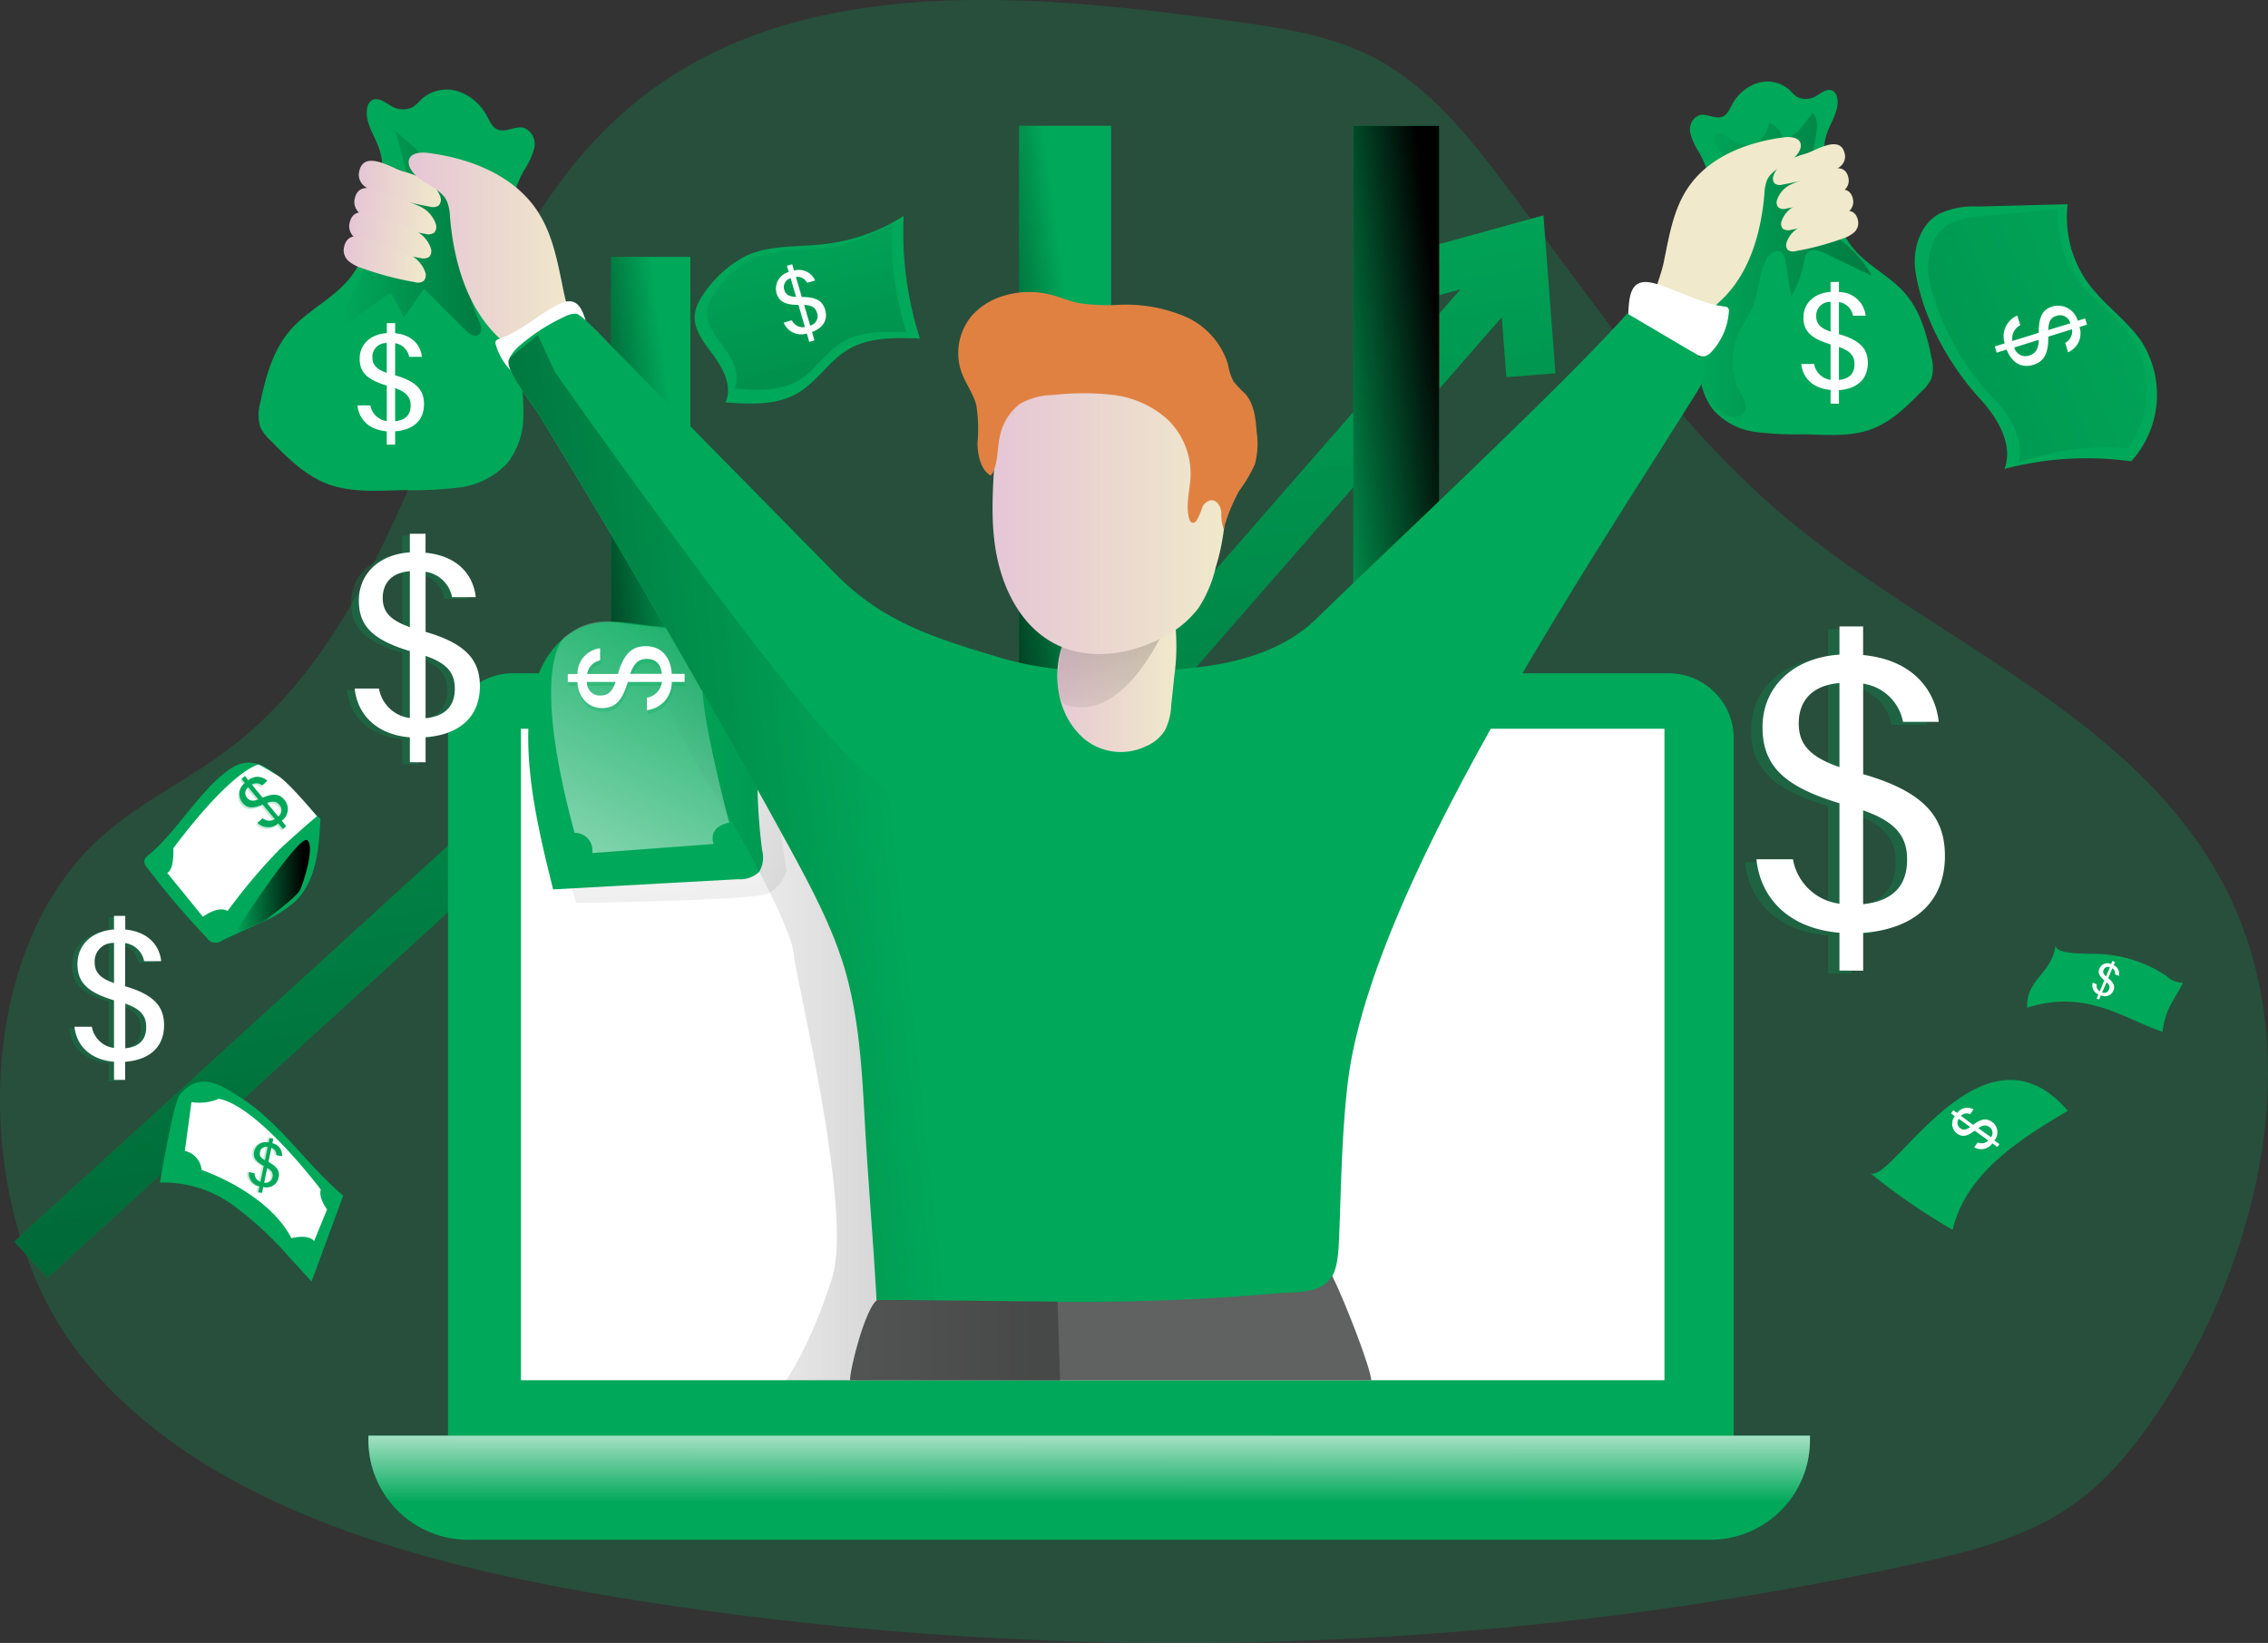 <svg xmlns="http://www.w3.org/2000/svg" xmlns:xlink="http://www.w3.org/1999/xlink" width="300" height="217.313" viewBox="0 0 300 217.313"><rect x="0" y="0" width="300" height="217.313" fill="#333333" stroke="none"/><defs><style>.a,.b{fill:#00a859;}.a,.aa{opacity:0.24;}.c{fill:url(#a);}.d{fill:#fff;}.e{fill:url(#b);}.f{fill:url(#c);}.g{fill:url(#d);}.ac,.h,.j,.p,.w,.z{opacity:0.26;}.h{fill:url(#e);}.i{fill:url(#f);}.j{fill:url(#g);}.k{fill:url(#h);}.l{fill:url(#i);}.m{fill:url(#j);}.n{fill:url(#k);}.o{fill:url(#l);}.p{fill:url(#m);}.q{fill:url(#n);}.r{fill:url(#o);}.s{fill:url(#p);}.t{fill:url(#q);}.u{fill:url(#r);}.v{fill:#606161;}.w{fill:url(#s);}.x{fill:url(#t);}.y{fill:url(#u);}.z{fill:url(#v);}.ab{fill:url(#w);}.ac{fill:url(#x);}.ad{fill:url(#y);}.ae{fill:#e08142;}.af{fill:url(#z);}.ag{fill:url(#aa);}</style><linearGradient id="a" x1="0.4" y1="0.05" x2="0.904" y2="2.33" gradientUnits="objectBoundingBox"><stop offset="0" stop-color="#010101" stop-opacity="0"/><stop offset="0.95" stop-color="#010101"/></linearGradient><linearGradient id="b" x1="0.716" y1="0.129" x2="0.211" y2="0.998" xlink:href="#a"/><linearGradient id="c" x1="0.658" y1="0.218" x2="0.223" y2="0.994" xlink:href="#a"/><linearGradient id="d" x1="0.662" y1="0.231" x2="0.195" y2="1.007" xlink:href="#a"/><linearGradient id="e" x1="0.323" y1="-0.59" x2="1.183" y2="6.176" xlink:href="#a"/><linearGradient id="f" x1="0.499" y1="0.642" x2="0.501" y2="-0.402" gradientUnits="objectBoundingBox"><stop offset="0" stop-color="#fff" stop-opacity="0"/><stop offset="0.95" stop-color="#fff"/></linearGradient><linearGradient id="g" x1="0" y1="0.501" x2="1.001" y2="0.501" xlink:href="#a"/><linearGradient id="h" x1="-0.004" y1="0.499" x2="0.995" y2="0.499" gradientUnits="objectBoundingBox"><stop offset="0" stop-color="#e5c6d6"/><stop offset="0.42" stop-color="#ead4d0"/><stop offset="1" stop-color="#f0e9cb"/></linearGradient><linearGradient id="i" x1="-0.001" y1="0.498" x2="0.999" y2="0.498" xlink:href="#h"/><linearGradient id="j" x1="-0.001" y1="0.498" x2="0.997" y2="0.498" xlink:href="#h"/><linearGradient id="k" x1="-0.001" y1="0.499" x2="0.998" y2="0.499" xlink:href="#h"/><linearGradient id="l" x1="0" y1="0.5" x2="0.999" y2="0.5" xlink:href="#h"/><linearGradient id="m" x1="-0.001" y1="0.499" x2="1" y2="0.499" xlink:href="#a"/><linearGradient id="n" x1="-81.492" y1="0.499" x2="-80.492" y2="0.499" xlink:href="#h"/><linearGradient id="o" x1="-81.6" y1="0.498" x2="-80.6" y2="0.498" xlink:href="#h"/><linearGradient id="p" x1="-81.719" y1="0.499" x2="-80.719" y2="0.499" xlink:href="#h"/><linearGradient id="q" x1="-81.856" y1="0.499" x2="-80.857" y2="0.499" xlink:href="#h"/><linearGradient id="r" x1="-38.638" y1="0.5" x2="-37.638" y2="0.5" xlink:href="#h"/><linearGradient id="s" x1="0" y1="0.5" x2="1" y2="0.5" xlink:href="#a"/><linearGradient id="t" x1="0.849" y1="-0.258" x2="-0.294" y2="2.341" xlink:href="#f"/><linearGradient id="u" x1="0.345" y1="-0.102" x2="2.626" y2="7.329" xlink:href="#a"/><linearGradient id="v" x1="1.223" y1="0.16" x2="-2.051" y2="1.717" xlink:href="#a"/><linearGradient id="w" x1="0" y1="0.5" x2="1.001" y2="0.5" xlink:href="#h"/><linearGradient id="x" x1="0.249" y1="1.382" x2="0.742" y2="-0.612" xlink:href="#a"/><linearGradient id="y" x1="0" y1="0.5" x2="1" y2="0.5" xlink:href="#h"/><linearGradient id="z" x1="0" y1="0.5" x2="1" y2="0.5" xlink:href="#a"/><linearGradient id="aa" x1="0.716" y1="0.459" x2="-1.494" y2="0.889" xlink:href="#a"/></defs><g transform="translate(0.001 -0.002)"><path class="a" d="M88.461,236.268A458.567,458.567,0,0,0,260.384,231.9c7.242-1.58,14.64-3.418,20.733-7.643,5.243-3.633,9.211-8.828,12.623-14.215,12.773-20.183,18.65-46.829,7.548-67.976-11.8-22.463-38.276-32.135-57.747-48.41-14.963-12.485-25.815-29.023-37.576-44.549-4.824-6.38-10.049-12.8-17.154-16.478-5.848-2.993-12.515-3.95-19.039-4.836-26.844-3.645-57.112-6.41-78.271,10.552C64.747,59.814,64.645,103.722,37.19,124.288c-5.267,3.944-11.318,6.811-16.28,11.133-17.9,15.574-17.441,49.81-3.807,68.006C32.964,224.591,63.987,232.216,88.461,236.268Z" transform="translate(-7.15 -25.05)"/><path class="b" d="M207.015,68.485l-6.494.5-.6-7.925-67.5,77.289L95.478,107.88,7.547,188.12,3.16,183.326l92.1-84.07,36.4,30.035,62.8-71.926-8.792,2.43-1.718-6.273,21.481-5.931Z" transform="translate(-1.269 -19.105)"/><path class="c" d="M207.015,68.485l-6.494.5-.6-7.925-67.5,77.289L95.478,107.88,7.547,188.12,3.16,183.326l92.1-84.07,36.4,30.035,62.8-71.926-8.792,2.43-1.718-6.273,21.481-5.931Z" transform="translate(-1.269 -19.105)"/><path class="b" d="M53.411,266.348c5.165,3.382,8.589,8.846,13.335,12.8l-4.19,11.372-2.747-2.993a47.09,47.09,0,0,0-7.589-7.063,15.655,15.655,0,0,0-9.72-3.035s1.748-10.552,2.616-11.594C47.659,262.774,50.155,264.217,53.411,266.348Z" transform="translate(-21.342 -121.01)"/><path class="d" d="M48.874,268.307,48,274.765a2.843,2.843,0,0,1,2.215,2.526s8.679,2.867,11.887,9.02c0,0,2.179-.6,2.993.383l1.718-4.19s-1.143-1.448-.838-2.634c0,0-8.3-11.061-13.491-12A6.506,6.506,0,0,1,48.874,268.307Z" transform="translate(-23.55 -122.533)"/><rect class="b" width="10.492" height="144.457" transform="translate(80.82 33.98)"/><rect class="b" width="12.192" height="161.796" transform="translate(134.778 16.64)"/><rect class="b" width="11.366" height="161.796" transform="translate(190.37 178.442) rotate(180)"/><rect class="e" width="10.492" height="144.457" transform="translate(80.82 33.98)"/><rect class="f" width="12.192" height="161.796" transform="translate(134.778 16.64)"/><rect class="g" width="11.366" height="161.796" transform="translate(190.37 178.442) rotate(180)"/><path class="b" d="M107.637,148.79H260.461a8.613,8.613,0,0,1,8.613,8.613v92.665H99V157.4a8.613,8.613,0,0,1,8.637-8.613Z" transform="translate(-39.745 -59.733)"/><rect class="d" width="151.256" height="86.171" transform="translate(68.909 96.395)"/><path class="h" d="M133.49,209.993l.6,2.035s23.235-.305,25.27-1.2a4.872,4.872,0,0,0,2.55-3.059l-.814-5.2-5.2-9.277Z" transform="translate(-57.871 -92.596)"/><line class="d" y1="86.165" transform="translate(68.903 96.395)"/><path class="b" d="M81.426,317.27H272.1v.6a13.168,13.168,0,0,1-13.168,13.168H94.588A13.168,13.168,0,0,1,81.42,317.869v-.6Z" transform="translate(-32.688 -127.372)"/><path class="i" d="M81.426,317.27H272.1v.6a13.168,13.168,0,0,1-13.168,13.168H94.588A13.168,13.168,0,0,1,81.42,317.869v-.6Z" transform="translate(-32.688 -127.372)"/><path class="b" d="M99.382,55.557a9.62,9.62,0,0,0,1.377-2.993,2.315,2.315,0,0,0-1.4-2.669c-1.071-.275-2.394.694-3.483.221-.694-.3-1.018-1.083-1.377-1.748a6.7,6.7,0,0,0-3.819-3.286A5,5,0,0,0,85.855,46.1a8.6,8.6,0,0,1-1.107,1.035,2.993,2.993,0,0,1-3.064-.209c-.742-.443-1.616-1.107-2.394-.676a1.5,1.5,0,0,0-.64,1.041c-.365,1.891,1.023,3.633,1.622,5.489.772,2.352.275,4.914-.227,7.338-.73,3.424-1.508,6.967-3.717,9.7s-5.6,4.232-7.877,6.883-3.25,6.183-3.95,9.618a5.572,5.572,0,0,0,0,3.13,5.686,5.686,0,0,0,1.353,1.8c2.239,2.292,4.585,4.645,7.583,5.776,3.238,1.2,6.817.862,10.277.8a47.929,47.929,0,0,0,7.182-.353,10.442,10.442,0,0,0,6.279-3.2,10.109,10.109,0,0,0,2.137-5.985,33.7,33.7,0,0,0-.485-6.434Q97.9,74.931,97.515,67.97C97.269,63.679,97.21,59.447,99.382,55.557Z" transform="translate(-30.084 -32.997)"/><path class="j" d="M83.427,77.387c-.341.7-.664,1.6-.162,2.2l5.578-3.974a.6.6,0,0,1,.413-.156c.18,0,.287.209.371.371l1.4,2.777,2.652-3.777L99.163,80.3c.5.5,1.3,1.023,1.838.551.443-.389.233-1.113,0-1.652-1.634-3.543-2.191-8.1-3.059-11.9-.341-1.49-.515-2.993-.862-4.5-.88-3.807-4.3-6.225-7.182-8.894.533,1.8,1.006,3.627,1.419,5.459l-1.407-.61A26.581,26.581,0,0,0,86.39,69.181C86,72.245,84.8,74.591,83.427,77.387Z" transform="translate(-37.604 -36.631)"/><path class="k" d="M92.162,61.941a19.638,19.638,0,0,1,2.993,1.1,3.968,3.968,0,0,1,2.065,2.292,1.149,1.149,0,0,1-.2,1.155,1.4,1.4,0,0,1-1.2.156,41.79,41.79,0,0,1-6.967-1.849,5.243,5.243,0,0,1-1.676-.862,1.915,1.915,0,0,1-.73-1.664C86.883,58.984,90.576,61.432,92.162,61.941Z" transform="translate(-38.982 -39.315)"/><path class="l" d="M91.17,67.951a20.561,20.561,0,0,1,2.993,1.1,3.956,3.956,0,0,1,2.059,2.292,1.143,1.143,0,0,1-.2,1.161,1.413,1.413,0,0,1-1.2.156,42.5,42.5,0,0,1-6.949-1.849,5.273,5.273,0,0,1-1.682-.862,1.939,1.939,0,0,1-.73-1.67C85.939,65,89.638,67.437,91.17,67.951Z" transform="translate(-38.589 -41.729)"/><path class="m" d="M90.054,73.3a20.536,20.536,0,0,1,2.993,1.089,3.962,3.962,0,0,1,2.059,2.3,1.137,1.137,0,0,1-.2,1.155,1.413,1.413,0,0,1-1.2.156,41.9,41.9,0,0,1-6.967-1.832,5.273,5.273,0,0,1-1.682-.862,1.939,1.939,0,0,1-.73-1.67C84.8,70.342,88.5,72.773,90.054,73.3Z" transform="translate(-38.132 -43.874)"/><path class="n" d="M88.828,78.619a19.636,19.636,0,0,1,2.993,1.1,3.986,3.986,0,0,1,2.065,2.292,1.149,1.149,0,0,1-.2,1.155,1.377,1.377,0,0,1-1.2.162,42.377,42.377,0,0,1-6.973-1.849,5.243,5.243,0,0,1-1.676-.862,1.921,1.921,0,0,1-.73-1.67C83.579,75.668,87.271,78.092,88.828,78.619Z" transform="translate(-37.641 -46.01)"/><path class="o" d="M114.462,66.451c-3.124-4.693-8.894-6.943-14.491-7.637-.946-.12-2.185,0-2.46.892a1.538,1.538,0,0,0,.144,1.089c.952,2.005,3.92,2.394,4.866,4.4a5.943,5.943,0,0,1,.407,2.053c.509,5.985,2.274,12.234,6.74,16.256a6.183,6.183,0,0,0,2.544,1.526,7.428,7.428,0,0,0,2.5.072c1.2-.108,2.394-.215,3.591-.4s1.574-.293,1.347-1.5c-.365-1.891-1.2-3.759-1.6-5.674C117.24,73.735,116.653,69.743,114.462,66.451Z" transform="translate(-43.411 -38.589)"/><path class="d" d="M129.141,96.238a.778.778,0,0,1,.036.449.766.766,0,0,1-.341.347l-7.182,4.669a1.9,1.9,0,0,1-.976.4,1.718,1.718,0,0,1-.916-.377,8.074,8.074,0,0,1-3.07-4.345.6.6,0,0,1,0-.509.688.688,0,0,1,.407-.251c2.819-.964,5.153-3.172,7.781-4.537C128.034,90.444,128.357,93.586,129.141,96.238Z" transform="translate(-51.105 -51.778)"/><path class="b" d="M381.877,52.5a8.463,8.463,0,0,1-1.2-2.634,2.047,2.047,0,0,1,1.227-2.358c.94-.239,2.113.6,3.07.2.6-.263.9-.952,1.2-1.538a5.908,5.908,0,0,1,3.364-2.891,4.411,4.411,0,0,1,4.25.892,6.96,6.96,0,0,0,.97.91,2.634,2.634,0,0,0,2.7-.18c.652-.4,1.424-.976,2.083-.6a1.335,1.335,0,0,1,.563.91c.347,1.67-.856,3.22-1.389,4.842-.676,2.071-.239,4.327.2,6.458.628,2.993,1.311,6.159,3.256,8.547s4.932,3.729,6.937,6.057,2.873,5.429,3.471,8.475a4.92,4.92,0,0,1,0,2.759,5.076,5.076,0,0,1-1.2,1.6c-1.975,2.011-4.034,4.088-6.674,5.082-2.855,1.077-5.985.76-9.056.7a42.8,42.8,0,0,1-6.32-.305A9.114,9.114,0,0,1,383.8,86.6a8.865,8.865,0,0,1-1.879-5.267,29.61,29.61,0,0,1,.425-5.668c.545-4.052.928-8.134,1.155-12.216C383.738,59.657,383.792,55.934,381.877,52.5Z" transform="translate(-157.097 -32.285)"/><path class="p" d="M384.795,52.735c.6-.269,1.161.347,1.664.76a3.118,3.118,0,0,0,5.1-2.149,2.556,2.556,0,0,1,1.562,1.329c.132.281.251.6.551.7a.76.76,0,0,0,.5-.066,5.512,5.512,0,0,0,2.089-1.9L397.346,50c.862.874.569,2.31.329,3.519a18.711,18.711,0,0,0,.6,9.487,7.477,7.477,0,0,0,1.059,2.173A13.347,13.347,0,0,0,401.6,67.25a15.563,15.563,0,0,1,3.585,4.3l-6.279-2.993c-.718-.341-1.658-.658-2.233-.108a2.113,2.113,0,0,0-.461,1.2,14.49,14.49,0,0,1-1.706,4.657l-.754-4.675a1.742,1.742,0,0,0-.545-1.2c-.73-.533-1.7.3-2.089,1.125-.9,1.909-.91,4.136-1.712,6.087-.527,1.275-1.377,2.394-1.939,3.657a8.924,8.924,0,0,0,.407,7.889,3,3,0,0,1,.628,1.855,1.64,1.64,0,0,1-1.8,1.2A3.49,3.49,0,0,1,384.7,89.12a10.77,10.77,0,0,1-2.849-7.709,29.162,29.162,0,0,1,1.041-6.584,38.217,38.217,0,0,1,1.915-6.4c1.089-2.514,2.759-4.926,2.747-7.667,0-1.8-.856-3.172-1.694-4.663C385.453,55.387,383.5,53.328,384.795,52.735Z" transform="translate(-157.579 -35.066)"/><path class="q" d="M403.452,58.125a17.358,17.358,0,0,0-2.622.964,3.489,3.489,0,0,0-1.8,2.017,1,1,0,0,0,.174,1.017,1.2,1.2,0,0,0,1.047.138,36.774,36.774,0,0,0,6.135-1.628,4.567,4.567,0,0,0,1.478-.76,1.706,1.706,0,0,0,.64-1.466C408.078,55.522,404.822,57.658,403.452,58.125Z" transform="translate(-164.451 -37.846)"/><path class="r" d="M404.257,63.425a17.31,17.31,0,0,0-2.616.964,3.466,3.466,0,0,0-1.8,2.017,1,1,0,0,0,.18,1.018,1.2,1.2,0,0,0,1.047.138,36.859,36.859,0,0,0,6.129-1.628,4.507,4.507,0,0,0,1.478-.76,1.682,1.682,0,0,0,.64-1.466C408.889,60.822,405.627,62.958,404.257,63.425Z" transform="translate(-164.777 -39.974)"/><path class="s" d="M405.262,68.127a17.358,17.358,0,0,0-2.622.964,3.489,3.489,0,0,0-1.8,2.017,1.017,1.017,0,0,0,.174,1.023,1.263,1.263,0,0,0,1.047.138,37.468,37.468,0,0,0,6.129-1.634,4.549,4.549,0,0,0,1.478-.754,1.706,1.706,0,0,0,.646-1.472C409.888,65.529,406.632,67.66,405.262,68.127Z" transform="translate(-165.177 -41.862)"/><path class="t" d="M406.348,72.815a17.545,17.545,0,0,0-2.6.964,3.49,3.49,0,0,0-1.8,2.017,1.017,1.017,0,0,0,.174,1.023,1.263,1.263,0,0,0,1.047.138,37.468,37.468,0,0,0,6.129-1.634,4.549,4.549,0,0,0,1.478-.754,1.706,1.706,0,0,0,.646-1.472C410.974,70.212,407.724,72.348,406.348,72.815Z" transform="translate(-165.623 -43.744)"/><path class="u" d="M377.033,62.1c2.747-4.13,7.835-6.105,12.755-6.722.832-.108,1.927,0,2.167.784a1.371,1.371,0,0,1-.126.958c-.838,1.766-3.454,2.107-4.286,3.873a5.31,5.31,0,0,0-.359,1.8c-.443,5.273-2.005,10.774-5.931,14.317a5.387,5.387,0,0,1-2.245,1.377,6.584,6.584,0,0,1-2.2.06c-1.047-.1-2.107-.192-3.148-.353s-1.389-.257-1.2-1.323c.317-1.664,1.053-3.31,1.407-4.992C374.561,68.514,375.1,65,377.033,62.1Z" transform="translate(-153.792 -37.21)"/><path class="d" d="M366.841,92.885a.8.8,0,0,0,.06.479.814.814,0,0,0,.437.293l8.619,3.328a2.041,2.041,0,0,0,1.119.2,1.8,1.8,0,0,0,.88-.6,8.667,8.667,0,0,0,2.274-5.261.7.7,0,0,0-.12-.539.76.76,0,0,0-.485-.174c-3.19-.389-6.141-2.2-9.223-3.053C366.716,86.553,367.075,89.916,366.841,92.885Z" transform="translate(-151.548 -50.071)"/><path class="v" d="M263.945,320.734H195c0-1.586,2.017-9.469,3.561-10.6s4.95-.431,6.865-.431q9.05,0,18.064-.263c6.039-.215,12.055-.521,18.07-.958,1.694-.108,16.873-2.28,17.244-1.52C260.45,310.266,263.921,319.232,263.945,320.734Z" transform="translate(-82.565 -138.162)"/><path class="b" d="M127.174,197.857l24.456-1.347a3.714,3.714,0,0,0,2.8-.964,3.778,3.778,0,0,0,.389-2.9,78.281,78.281,0,0,1-.257-17.477,12.283,12.283,0,0,1,1.76-6.033c1.227-1.73,3.591-2.807,5.53-1.9a3.477,3.477,0,0,0,1.041.425c1.2.132,1.736-1.718.97-2.646s-2.107-1.1-3.3-1.2c-6.458-.485-12.952-.221-19.4-.724-3.7-.287-7.488-1.478-10.941.437C119.668,169.4,124.989,188.873,127.174,197.857Z" transform="translate(-54.015 -80.214)"/><path class="w" d="M151.256,163.533l-3.466-.413s4.28,12.845,9.17,20.386,11.414,19.973,11.618,23.032,7.949,34.039,5.1,43S167.56,263.1,167.56,263.1h36.277l-2.053-63.7-48.445-35.912" transform="translate(-63.612 -80.479)"/><path class="x" d="M130.844,164.346s-4.992,3.16,1.2,25.988a2.329,2.329,0,0,1,2.34,2.675l16.053-1.2s-.916-2.215,2.065-2.825c0,0-4.357-16.358-3.442-19.416a8.212,8.212,0,0,0-.6-5.806s-7.847-.922-9.17-1.024S134.615,161.287,130.844,164.346Z" transform="translate(-56.045 -80.173)"/><path class="b" d="M167.315,78.121c3.2-1.562,6.937-1.2,10.468-1.622a24.749,24.749,0,0,0,10.534-3.729,46.123,46.123,0,0,0,2.149,16.22c-3.274-.132-6.769-.209-9.577,1.5-2.484,1.514-4.052,4.238-6.584,5.71-2.819,1.664-6.321,1.472-9.577,1.233,1.041-2.143-.371-4.621-1.8-6.524-1.76-2.34-3.124-4.309-1.6-6.979a15.179,15.179,0,0,1,5.985-5.806Z" transform="translate(-68.784 -44.207)"/><path class="y" d="M169.285,79.2c2.825-1.383,6.141-1.083,9.265-1.431a21.882,21.882,0,0,0,9.325-3.3,40.7,40.7,0,0,0,1.9,14.365c-2.9-.12-5.985-.186-8.469,1.323-2.2,1.341-3.591,3.747-5.806,5.052-2.5,1.472-5.6,1.3-8.481,1.089.922-1.891-.335-4.088-1.6-5.77-1.556-2.071-2.765-3.813-1.419-6.177A13.431,13.431,0,0,1,169.285,79.2Z" transform="translate(-69.887 -44.89)"/><path class="b" d="M430.407,79.158c-.461-2.915.539-6.273,3.118-7.709a10.906,10.906,0,0,1,5.117-.964l11.881-.305a14.927,14.927,0,0,0,2.831,10.6c2.071,2.765,5.076,4.788,6.991,7.637a13.09,13.09,0,0,1-1.413,15.771,42.789,42.789,0,0,0-16.759,1.006c1.2-3.25-.928-6.763-3.28-9.319C434.866,91.482,431.347,85.2,430.407,79.158Z" transform="translate(-177.029 -43.167)"/><path class="z" d="M433.462,80.9c-.6-2.723.1-5.937,2.251-7.434a9.06,9.06,0,0,1,4.387-1.2l10.295-.934a14.963,14.963,0,0,0,3.059,9.84c1.963,2.5,4.693,4.19,6.524,6.817a13.252,13.252,0,0,1-.293,14.963,34.248,34.248,0,0,0-14.479,1.855c.868-3.13-1.2-6.321-3.4-8.6A33.608,33.608,0,0,1,433.462,80.9Z" transform="translate(-178.217 -43.633)"/><path class="b" d="M39.531,205.873a1.239,1.239,0,0,0-.5.634,1.263,1.263,0,0,0,.365.97,113.612,113.612,0,0,0,7.907,9.3,1.382,1.382,0,0,0,2,.347l4.95-2.292a16.029,16.029,0,0,0,4.908-3.047c2.669-2.753,2.993-6.949,3.172-10.774-3.717-3.2-7.26-9.624-11.833-6.656C46.564,196.913,43.374,202.737,39.531,205.873Z" transform="translate(-19.947 -92.713)"/><path class="b" d="M420.36,275.974a80.547,80.547,0,0,0,10.971,7.554c1.76-7.56,9.038-12.049,15.233-15.741C435.108,254.5,422.976,278.117,420.36,275.974Z" transform="translate(-173.04 -120.863)"/><g class="aa" transform="translate(230.819 83.233)"><path class="b" d="M403.773,209.629v-5c-6.584-.545-10.432-4.447-10.983-9.714h4.83a7.183,7.183,0,0,0,6.153,5.872V187.5c-7.3-2.2-10.175-4.944-10.175-10.049,0-5.542,4.28-9.223,10.175-9.607V164.11h3.13V167.9c7.3.712,9.66,5.435,9.99,8.84h-4.722a6.29,6.29,0,0,0-5.267-5.052v11.971c8.379,2.394,10.816,5.931,10.816,10.816,0,6.093-4.064,9.666-10.816,10.175v5Zm0-26.9V171.58c-3.956.329-5.387,2.687-5.387,5.327S399.655,181.3,403.773,182.724Zm3.13,5.71v12.408c3.789-.383,5.818-2.3,5.818-5.872,0-2.909-1.251-4.944-5.818-6.536Z" transform="translate(-392.79 -164.11)"/></g><path class="d" d="M406.3,209v-5c-6.584-.551-10.432-4.447-10.983-9.72h4.83a7.182,7.182,0,0,0,6.153,5.878V186.871c-7.3-2.2-10.175-4.944-10.175-10.049,0-5.542,4.28-9.223,10.175-9.607V163.48h3.13v3.789c7.3.712,9.666,5.435,10,8.84h-4.722a6.291,6.291,0,0,0-5.273-5.052v11.971c8.379,2.394,10.816,5.925,10.816,10.816,0,6.093-4.064,9.66-10.816,10.175v5Zm0-26.9V170.974c-3.956.329-5.387,2.687-5.387,5.321S402.185,180.664,406.3,182.094Zm3.13,5.71v12.408c3.789-.383,5.818-2.3,5.818-5.878,0-2.909-1.263-4.938-5.818-6.53Z" transform="translate(-162.987 -80.624)"/><g class="aa" transform="translate(237.726 37.403)"><path class="b" d="M408.209,103.647v-1.8c-2.328-.192-3.687-1.568-3.879-3.43h1.706a2.514,2.514,0,0,0,2.173,2.071V95.8c-2.58-.772-3.591-1.742-3.591-3.549,0-1.957,1.514-3.256,3.591-3.394V87.54h1.1v1.335c2.586.257,3.418,1.921,3.531,3.124h-1.664a2.232,2.232,0,0,0-1.867-1.8v4.226c2.993.856,3.825,2.095,3.825,3.825,0,2.149-1.436,3.412-3.825,3.591v1.8Zm0-9.5V90.209a1.8,1.8,0,0,0-1.9,1.879C406.305,93.023,406.754,93.639,408.209,94.142Zm1.1,2.017v4.387c1.341-.138,2.059-.82,2.059-2.077C411.369,97.44,410.92,96.722,409.31,96.159Z" transform="translate(-404.33 -87.54)"/></g><path class="d" d="M409.1,103.443v-1.8c-2.328-.2-3.681-1.574-3.879-3.436h1.706a2.532,2.532,0,0,0,2.173,2.1V95.62c-2.58-.778-3.591-1.748-3.591-3.549,0-1.957,1.508-3.262,3.591-3.394V87.36h1.107V88.7a3.514,3.514,0,0,1,3.531,3.124h-1.67a2.215,2.215,0,0,0-1.861-1.8v4.238c2.993.856,3.819,2.095,3.819,3.819,0,2.155-1.436,3.418-3.819,3.591v1.8Zm0-9.5V90a1.805,1.805,0,0,0-1.9,1.879C407.2,92.807,407.644,93.435,409.1,93.938Zm1.107,2.017v4.357c1.341-.132,2.053-.814,2.053-2.071.012-1.006-.443-1.724-2.053-2.286Z" transform="translate(-166.961 -50.064)"/><g class="aa" transform="translate(46.745 42.85)"><path class="b" d="M89.129,112.747v-1.8c-2.328-.192-3.687-1.574-3.879-3.436h1.706a2.52,2.52,0,0,0,2.173,2.077V104.9c-2.58-.778-3.591-1.748-3.591-3.549,0-1.957,1.514-3.256,3.591-3.394V96.64h1.1v1.335c2.58.251,3.418,1.921,3.531,3.124H92.1a2.227,2.227,0,0,0-1.867-1.8v4.226c2.993.856,3.825,2.095,3.825,3.819,0,2.155-1.436,3.418-3.825,3.591v1.8Zm0-9.5V99.3a1.809,1.809,0,0,0-1.9,1.885C87.225,102.123,87.674,102.739,89.129,103.242Zm1.1,1.993v4.381c1.341-.108,2.053-.79,2.053-2.047C92.283,106.54,91.84,105.834,90.23,105.235Z" transform="translate(-85.25 -96.64)"/></g><path class="d" d="M90.019,112.537v-1.76c-2.328-.2-3.681-1.574-3.879-3.436h1.712a2.532,2.532,0,0,0,2.173,2.077v-4.693c-2.58-.778-3.591-1.748-3.591-3.549,0-1.963,1.508-3.262,3.591-3.394V96.46h1.107V97.8c2.58.251,3.412,1.921,3.531,3.118H92.987a2.233,2.233,0,0,0-1.861-1.8v4.244c2.993.85,3.819,2.095,3.819,3.819,0,2.155-1.436,3.412-3.819,3.591v1.76Zm0-9.5V99.1a1.8,1.8,0,0,0-1.9,1.879C88.121,101.907,88.564,102.529,90.019,103.038Zm1.107,2.017v4.381c1.341-.138,2.053-.814,2.053-2.077C93.179,106.36,92.736,105.618,91.126,105.055Z" transform="translate(-38.862 -53.718)"/><g class="aa" transform="translate(9.133 121.33)"><path class="b" d="M27.635,249.451v-2.394c-3.136-.257-4.962-2.119-5.225-4.627h2.3a3.418,3.418,0,0,0,2.927,2.831v-6.344c-3.477-1.047-4.836-2.352-4.836-4.788,0-2.64,2.041-4.393,4.836-4.573v-1.8h1.49v1.8c3.477.341,4.6,2.586,4.758,4.19h-2.25a2.993,2.993,0,0,0-2.508-2.394v5.7c4,1.149,5.147,2.825,5.147,5.147,0,2.9-1.933,4.6-5.147,4.836v2.394Zm0-12.809v-5.3a2.43,2.43,0,0,0-2.562,2.532C25.073,235.128,25.678,235.96,27.635,236.642Zm1.49,2.717v5.9c1.8-.186,2.771-1.1,2.771-2.8C31.9,241.071,31.3,240.12,29.126,239.36Z" transform="translate(-22.41 -227.76)"/></g><path class="d" d="M28.841,249.141v-2.394c-3.136-.263-4.968-2.119-5.231-4.627h2.3a3.394,3.394,0,0,0,2.927,2.8v-6.3c-3.477-1.047-4.836-2.352-4.836-4.788,0-2.64,2.035-4.393,4.836-4.579v-1.8h1.49v1.8c3.472.341,4.6,2.586,4.752,4.19H32.821a2.993,2.993,0,0,0-2.508-2.394v5.716c4,1.149,5.147,2.825,5.147,5.147,0,2.9-1.933,4.6-5.147,4.836v2.394Zm0-12.8v-5.309a2.434,2.434,0,0,0-2.562,2.538C26.279,234.824,26.878,235.656,28.841,236.338Zm1.49,2.717v5.908c1.8-.186,2.765-1.1,2.765-2.8C33.1,240.779,32.5,239.816,30.332,239.056Z" transform="translate(-13.758 -106.306)"/><g class="aa" transform="translate(75.23 86.01)"><path class="b" d="M148.294,173.454h-1.7a3.689,3.689,0,0,1-3.286,3.735v-1.64a2.394,2.394,0,0,0,1.987-2.095h-4.507c-.742,2.484-1.67,3.454-3.406,3.46-1.885,0-3.136-1.448-3.274-3.442H132.84v-1.041h1.293a3.372,3.372,0,0,1,2.993-3.4v1.6a2.131,2.131,0,0,0-1.712,1.8h4.064c.814-2.855,2.005-3.681,3.663-3.681,2.071,0,3.286,1.371,3.46,3.663h1.7Zm-9.134,0h-3.789a1.737,1.737,0,0,0,1.8,1.826c.874,0,1.508-.4,1.993-1.8Zm1.933-1.071h4.19c-.132-1.287-.784-1.975-2-1.975-.964.024-1.652.449-2.191,2Z" transform="translate(-132.84 -168.75)"/></g><path class="d" d="M148.078,172.578h-1.694a3.694,3.694,0,0,1-3.292,3.735v-1.64a2.436,2.436,0,0,0,1.993-2.095h-4.513c-.742,2.484-1.67,3.454-3.406,3.46-1.885,0-3.136-1.448-3.268-3.442H132.63v-1.065h1.287a3.376,3.376,0,0,1,2.993-3.4v1.6a2.131,2.131,0,0,0-1.712,1.8h4.064c.814-2.855,2.005-3.681,3.669-3.681,2.065,0,3.28,1.371,3.454,3.663h1.7Zm-9.134,0h-3.789a1.711,1.711,0,0,0,1.8,1.8c.874,0,1.508-.377,1.993-1.772Zm1.933-1.071h4.19c-.132-1.287-.784-1.975-2-1.975-.964.024-1.652.449-2.191,2Z" transform="translate(-57.526 -82.378)"/><g class="aa" transform="translate(102.304 35.135)"><path class="b" d="M182.5,94.015l-.323-1.1a2.508,2.508,0,0,1-3.059-1.442l1.065-.311a1.658,1.658,0,0,0,1.742.9l-.862-2.939c-1.754,0-2.562-.437-2.9-1.562a2.263,2.263,0,0,1,1.628-2.783l-.245-.826.694-.2.245.838a2.313,2.313,0,0,1,2.783,1.3l-1.047.305a1.448,1.448,0,0,0-1.49-.772l.772,2.663c2.017,0,2.777.6,3.094,1.688.4,1.353-.269,2.394-1.736,2.951l.323,1.1Zm-1.742-5.926-.724-2.46a1.2,1.2,0,0,0-.844,1.52C179.365,87.724,179.754,88.018,180.759,88.089Zm1.059,1.059.8,2.747a1.281,1.281,0,0,0,.91-1.676c-.192-.67-.6-1.035-1.712-1.1Z" transform="translate(-178.075 -83.75)"/></g><path class="d" d="M183.031,93.711l-.323-1.107a2.5,2.5,0,0,1-3.059-1.436l1.065-.311a1.646,1.646,0,0,0,1.742.9l-.862-2.939c-1.754,0-2.568-.431-2.9-1.562a2.28,2.28,0,0,1,1.622-2.783l-.239-.826.694-.2.245.838a2.316,2.316,0,0,1,2.783,1.311l-1.047.305a1.448,1.448,0,0,0-1.49-.778l.772,2.652c2.017,0,2.777.6,3.094,1.688.4,1.347-.275,2.394-1.736,2.945l.323,1.107Zm-1.748-5.949-.718-2.466a1.2,1.2,0,0,0-.844,1.526c.168.6.557.892,1.556.94Zm1.065,1.059.8,2.735a1.281,1.281,0,0,0,.91-1.676c-.192-.634-.6-1.006-1.712-1.059Z" transform="translate(-75.983 -48.491)"/><g class="aa" transform="translate(257.98 146.758)"><path class="b" d="M444.3,275.443l-.67-.485a1.8,1.8,0,0,1-2.394.521l.473-.652a1.2,1.2,0,0,0,1.395-.245l-1.8-1.3c-1.012.766-1.658.88-2.34.383a1.634,1.634,0,0,1-.3-2.3l-.5-.371.305-.419.509.371a1.652,1.652,0,0,1,2.167-.473l-.467.634a1.047,1.047,0,0,0-1.2.209l1.6,1.2c1.149-.892,1.855-.868,2.514-.389a1.67,1.67,0,0,1,.3,2.448l.67.485Zm-3.591-2.634-1.5-1.089a.844.844,0,0,0,.186,1.239c.347.263.7.263,1.293-.15Zm1.071.138,1.664,1.2a.922.922,0,0,0-.215-1.359c-.407-.263-.808-.293-1.466.162Z" transform="translate(-438.17 -270.244)"/></g><path class="d" d="M444.455,275.043l-.67-.485a1.8,1.8,0,0,1-2.394.521l.473-.652a1.2,1.2,0,0,0,1.389-.245l-1.8-1.3c-1.006.766-1.658.88-2.34.377a1.628,1.628,0,0,1-.293-2.3l-.5-.365.305-.419.509.371a1.652,1.652,0,0,1,2.167-.473l-.461.634a1.042,1.042,0,0,0-1.2.209l1.6,1.2c1.149-.892,1.855-.868,2.514-.389a1.664,1.664,0,0,1,.3,2.442l.67.491Zm-3.591-2.634-1.5-1.089a.844.844,0,0,0,.192,1.239c.365.263.694.263,1.287-.15Zm1.071.138,1.67,1.2a.916.916,0,0,0-.221-1.353c-.407-.269-.8-.3-1.466.156Z" transform="translate(-180.25 -123.325)"/><path class="b" d="M458.906,233.87c-.359,3.7-3.992,4.6-3.735,8.308a15.39,15.39,0,0,1,9.194-.2c3.023.76,5.74,2.394,8.691,3.376a10.731,10.731,0,0,1,.946-3.328c.551-1.071,1.239-2.071,1.766-3.154a3.081,3.081,0,0,1-2.2-.91,17.466,17.466,0,0,0-9.146-2.909C463.676,235,458.774,235.247,458.906,233.87Z" transform="translate(-187.01 -108.883)"/><g class="aa" transform="translate(276.581 127.076)"><path class="b" d="M469.817,242.334l.233-.545a1.281,1.281,0,0,1-.748-1.562l.527.221a.838.838,0,0,0,.4.922l.6-1.442c-.694-.6-.88-1.006-.646-1.562a1.161,1.161,0,0,1,1.55-.6l.174-.407.341.144-.18.413a1.2,1.2,0,0,1,.682,1.419l-.515-.215a.748.748,0,0,0-.341-.79l-.551,1.3c.8.652.9,1.143.676,1.676a1.2,1.2,0,0,1-1.64.6l-.233.545Zm1.239-2.927.515-1.2a.6.6,0,0,0-.832.329C470.619,238.82,470.679,239.066,471.056,239.407Zm.078.766-.569,1.353a.658.658,0,0,0,.9-.371c.132-.317.09-.6-.335-.982Z" transform="translate(-469.247 -237.36)"/></g><path class="d" d="M470.125,242.384l.227-.545a1.293,1.293,0,0,1-.748-1.562l.527.221a.85.85,0,0,0,.4.922l.6-1.442c-.694-.6-.874-1.006-.64-1.562a1.155,1.155,0,0,1,1.544-.6l.174-.407.341.144-.174.413a1.2,1.2,0,0,1,.676,1.419l-.509-.215a.742.742,0,0,0-.341-.79l-.551,1.3c.8.652.9,1.143.676,1.676a1.2,1.2,0,0,1-1.646.6l-.227.545Zm1.239-2.927.515-1.2a.6.6,0,0,0-.832.335C470.921,238.87,470.981,239.11,471.364,239.457Zm.078.766-.6,1.347a.652.652,0,0,0,.9-.371c.162-.317.114-.593-.305-.976Z" transform="translate(-192.788 -110.304)"/><g class="aa" transform="translate(263.649 40.058)"><path class="b" d="M447.64,97.377l1.311-.407a2.98,2.98,0,0,1,1.658-3.675L451,94.564a1.975,1.975,0,0,0-1.041,2.095l3.489-1.077c0-2.095.473-3.07,1.8-3.483a2.694,2.694,0,0,1,3.346,1.885l.982-.305.257.82-.994.311a2.728,2.728,0,0,1-1.508,3.34l-.389-1.239a1.724,1.724,0,0,0,.9-1.8l-3.142.976c.054,2.394-.676,3.322-1.957,3.723-1.6.5-2.867-.281-3.549-2.017l-1.311.407Zm7.063-2.191,2.927-.9a1.407,1.407,0,0,0-1.838-.982C455.086,93.522,454.739,93.989,454.7,95.186Zm-1.245,1.287L450.2,97.485a1.523,1.523,0,0,0,2.017,1.047C452.979,98.3,453.41,97.8,453.458,96.473Z" transform="translate(-447.64 -91.975)"/></g><path class="d" d="M448,97.983l1.311-.407a2.97,2.97,0,0,1,1.658-3.669l.4,1.269a1.951,1.951,0,0,0-1.041,2.089l3.483-1.083c0-2.095.473-3.064,1.8-3.483a2.708,2.708,0,0,1,3.352,1.885l.976-.305.257.826-.994.305a2.728,2.728,0,0,1-1.508,3.346l-.383-1.239a1.742,1.742,0,0,0,.9-1.8l-3.142.97c.048,2.394-.676,3.328-1.963,3.723-1.6.5-2.867-.281-3.543-2.011l-1.317.407Zm7.069-2.161,2.927-.9a1.407,1.407,0,0,0-1.837-.982C455.452,94.129,455.111,94.625,455.069,95.823Zm-1.245,1.287-3.256,1.012a1.527,1.527,0,0,0,2.017,1.053c.76-.269,1.191-.766,1.239-2.095Z" transform="translate(-184.136 -52.159)"/><g class="aa" transform="translate(32.659 150.527)"><path class="b" d="M62.969,283.728l.162-.784a1.742,1.742,0,0,1-1.407-1.885l.76.156a1.149,1.149,0,0,0,.772,1.125l.437-2.089c-1.077-.6-1.436-1.107-1.269-1.915a1.58,1.58,0,0,1,1.909-1.2l.12-.6.5.1-.126.6a1.6,1.6,0,0,1,1.281,1.718l-.742-.156a1.017,1.017,0,0,0-.664-.97l-.389,1.885c1.239.652,1.508,1.287,1.347,2.053a1.613,1.613,0,0,1-2.035,1.245l-.162.784Zm.88-4.232.365-1.754a.832.832,0,0,0-1.023.664C63.083,278.832,63.244,279.138,63.849,279.5Zm.305,1-.407,1.951a.886.886,0,0,0,1.131-.73C64.95,281.256,64.818,280.9,64.154,280.5Z" transform="translate(-61.715 -276.54)"/></g><path class="b" d="M63.389,283.718l.162-.79a1.742,1.742,0,0,1-1.407-1.885l.76.156a1.137,1.137,0,0,0,.772,1.125l.437-2.089c-1.077-.6-1.436-1.107-1.269-1.909a1.574,1.574,0,0,1,1.909-1.2l.12-.6.5.1-.126.6a1.6,1.6,0,0,1,1.281,1.718l-.742-.156a1.012,1.012,0,0,0-.664-.964l-.389,1.879c1.239.658,1.508,1.287,1.347,2.059a1.613,1.613,0,0,1-2.035,1.239l-.162.79Zm.88-4.232.365-1.754a.82.82,0,0,0-1.023.658C63.521,278.816,63.664,279.128,64.269,279.487Zm.305,1-.407,1.951a.892.892,0,0,0,1.107-.736c.1-.455-.036-.82-.7-1.215Z" transform="translate(-29.225 -126.009)"/><g class="aa" transform="translate(45.913 70.838)"><path class="b" d="M91.156,173.632v-3.316c-4.375-.365-6.931-2.957-7.3-6.458h3.208a4.788,4.788,0,0,0,4.088,3.9v-8.822c-4.854-1.46-6.751-3.286-6.751-6.674,0-3.687,2.849-6.129,6.751-6.386V143.4h2.077v2.514c4.854.473,6.422,3.591,6.638,5.872H96.735a4.19,4.19,0,0,0-3.5-3.352v7.949c5.584,1.6,7.182,3.938,7.182,7.182,0,4.052-2.7,6.422-7.182,6.751v3.316Zm0-17.866v-7.4c-2.628.215-3.591,1.8-3.591,3.537S88.421,154.814,91.156,155.766Zm2.077,3.789V167.8c2.52-.251,3.867-1.532,3.867-3.9.012-1.933-.838-3.28-3.867-4.339Z" transform="translate(-83.86 -143.4)"/></g><path class="d" d="M92.836,173.22v-3.286c-4.375-.365-6.931-2.957-7.3-6.458h3.214a4.746,4.746,0,0,0,4.082,3.9v-8.852c-4.848-1.46-6.745-3.286-6.745-6.674,0-3.687,2.843-6.129,6.745-6.386V143h2.077v2.514c4.854.473,6.422,3.591,6.638,5.872H98.415a4.19,4.19,0,0,0-3.5-3.352v7.949c5.584,1.6,7.182,3.938,7.182,7.182,0,4.052-2.7,6.422-7.182,6.751v3.316Zm0-17.866v-7.4c-2.628.215-3.591,1.8-3.591,3.537S90.1,154.4,92.836,155.354Zm2.077,3.807V167.4c2.52-.251,3.867-1.532,3.867-3.9C98.78,161.555,97.942,160.2,94.913,159.16Z" transform="translate(-38.621 -72.402)"/><path class="b" d="M276.764,104.635c-13.832,22.218-43.13,65.456-46.237,91.45-.76,6.47-.868,13.012-1.107,19.524-.09,1.718-.066,4.6-.958,6.057-1.52,2.454-4.842,2.023-7.685,2.3a289.436,289.436,0,0,1-31.124,1.041c-7.56-.042-14.856-.2-21.458-.174-.413-7.619-1.149-16.16-1.562-23.78-.371-6.817-.76-13.724-2.717-20.26-1.67-5.495-4.405-10.6-7.141-15.64q-15.933-29.089-33.231-57.394c-.76-1.239-4.429-5.842-4.016-7.236a3.118,3.118,0,0,1,.174-.389,5.566,5.566,0,0,1,1.347-1.6,25.192,25.192,0,0,1,5.931-3.8,3.035,3.035,0,0,1,1.5-.365c.736.084,4.19,3.8,4.71,4.339l29.7,30.184c6.41,6.518,13.683,8.577,22.457,11.2a43.935,43.935,0,0,0,12.252,1.5c9.684.084,21.547.15,28.8-6.907,8.619-8.427,33.093-31.273,41.089-40.353l8.553,5.04a3.926,3.926,0,0,1,1.52,1.263C278.284,101.876,277.524,103.42,276.764,104.635Z" transform="translate(-52.253 -52.867)"/><path class="ab" d="M244.366,174.585a7.613,7.613,0,0,0,8.128,1,5.441,5.441,0,0,0,2.574-2.161,8.164,8.164,0,0,0,.814-3.292l.4-3.807a28.613,28.613,0,0,0,.192-6.219,7.355,7.355,0,0,0-2.394-5.046c-1.861-1.448-4.579-1.149-6.853.1C239.883,159.209,238.728,169.713,244.366,174.585Z" transform="translate(-100.957 -76.856)"/><path class="ac" d="M255.477,160.629s-5.5,13.766-13.6,11.007c0,0-2.137-.461-.15-9.176S255.477,160.629,255.477,160.629Z" transform="translate(-100.983 -78.443)"/><path class="ad" d="M226.734,129.18c.628,5.423,3.076,11.025,7.835,13.581,4.411,2.394,9.966,1.622,14.407-.724a13.389,13.389,0,0,0,4.758-3.9,16.675,16.675,0,0,0,2.286-5.387,28.452,28.452,0,0,0,1.251-9.936,17.9,17.9,0,0,0-24.678-15.071c-3.765,1.544-5.465,3.9-5.656,7.883C226.722,120.136,226.2,124.667,226.734,129.18Z" transform="translate(-95.212 -57.702)"/><path class="ae" d="M221.457,109.584a19.9,19.9,0,0,0-.156-5.07c-.407-1.526-1.413-2.831-1.951-4.315a7.679,7.679,0,0,1,1.544-7.679,9.062,9.062,0,0,1,4.088-2.448,11.528,11.528,0,0,1,6.1-.15c1.263.317,2.46.844,3.729,1.119a25.764,25.764,0,0,0,5.524.227,20.178,20.178,0,0,1,8.571,1.55,10.2,10.2,0,0,1,5.692,6.315,7.936,7.936,0,0,0,.724,2.262,14.454,14.454,0,0,0,1.556,1.652c1.2,1.359,1.383,3.3,1.52,5.094a10.457,10.457,0,0,1-.251,4.25,19.168,19.168,0,0,1-2.059,3.483,23.073,23.073,0,0,0-2.065,5.064,6.185,6.185,0,0,1-.305-2.215c-.078-.748-.533-1.6-1.287-1.6a1.556,1.556,0,0,0-1.281,1.059,7.625,7.625,0,0,1-.7,1.616.6.6,0,0,1-.6.3c-.2-.06-.3-.287-.365-.485-.533-1.8.078-3.723.162-5.6a10.007,10.007,0,0,0-3.041-7.577,13.09,13.09,0,0,0-7.153-3.232,34.38,34.38,0,0,0-7.961,0,9.028,9.028,0,0,0-4.453,1.2,7.273,7.273,0,0,0-2.64,4.387c-.329,1.353-.227,4.106-1.2,5.07C221.823,113.062,221.481,110.979,221.457,109.584Z" transform="translate(-92.168 -50.957)"/><path class="d" d="M44.914,205.073s.15,2.855-.814,3.262l4.728,5.812s1.987-1.532,3.262-.766a73.6,73.6,0,0,1,6.931-8.206c2.957-2.753,4.89-4.327,4.89-4.327s-3.717-4.489-5.2-5.387-2.49-1.46-2.49-1.46S52.964,194.371,44.914,205.073Z" transform="translate(-21.985 -92.877)"/><path class="af" d="M60.151,221.294s7.338-11.211,8.457-10.6-.461,5.758-.97,6.68-4.537,3.92-4.537,3.92l-4.022,1.8Z" transform="translate(-27.998 -99.569)"/><path class="ag" d="M183.747,226.9l-15.472-.15c-.413-7.619-1.149-16.16-1.562-23.78-.371-6.817-.76-13.724-2.717-20.26-1.67-5.495-4.405-10.6-7.141-15.64q-15.933-29.089-33.231-57.394c-.76-1.239-4.429-5.842-4.016-7.236a3.12,3.12,0,0,1,.174-.389l3.639-2.951,2.256,4.884S158.687,150.873,166.833,157s13.862,20.781,13.449,24.043c-.371,2.915,7.835,36.882,9.577,44.435C190.08,226.385,183.747,226.9,183.747,226.9Z" transform="translate(-52.285 -54.778)"/><g class="aa" transform="translate(31.496 102.919)"><path class="b" d="M65.511,203.967l-.6-.724a2.053,2.053,0,0,1-2.765-.1l.7-.6a1.347,1.347,0,0,0,1.6.12l-1.592-1.933c-1.323.563-2.071.5-2.681-.233a1.855,1.855,0,0,1,.317-2.616l-.443-.545.461-.341.455.551a1.873,1.873,0,0,1,2.514.084l-.694.563a1.2,1.2,0,0,0-1.377-.1l1.442,1.736c1.508-.658,2.28-.437,2.867.275a1.869,1.869,0,0,1-.353,2.771l.6.724Zm-3.208-3.9-1.341-1.622a.964.964,0,0,0-.138,1.419C61.106,200.256,61.513,200.352,62.3,200.065Zm1.137.449,1.49,1.8a1.041,1.041,0,0,0,.144-1.55c-.377-.419-.8-.563-1.658-.245Z" transform="translate(-59.772 -197)"/></g><path class="b" d="M65.8,203.547l-.6-.724a2.053,2.053,0,0,1-2.765-.09l.706-.6a1.347,1.347,0,0,0,1.6.114l-1.6-1.927c-1.323.557-2.065.5-2.681-.239a1.849,1.849,0,0,1,.323-2.616l-.449-.539.455-.377.455.551a1.867,1.867,0,0,1,2.508.078l-.682.6a1.2,1.2,0,0,0-1.371-.1l1.436,1.736c1.508-.658,2.28-.443,2.867.269a1.872,1.872,0,0,1-.347,2.771l.6.73Zm-3.232-3.9-1.347-1.628a.964.964,0,0,0-.138,1.419C61.413,199.812,61.82,199.932,62.569,199.644Zm1.143.455,1.49,1.8a1.053,1.053,0,0,0,.138-1.556C64.987,199.926,64.562,199.812,63.712,200.1Z" transform="translate(-28.393 -93.9)"/></g></svg>
